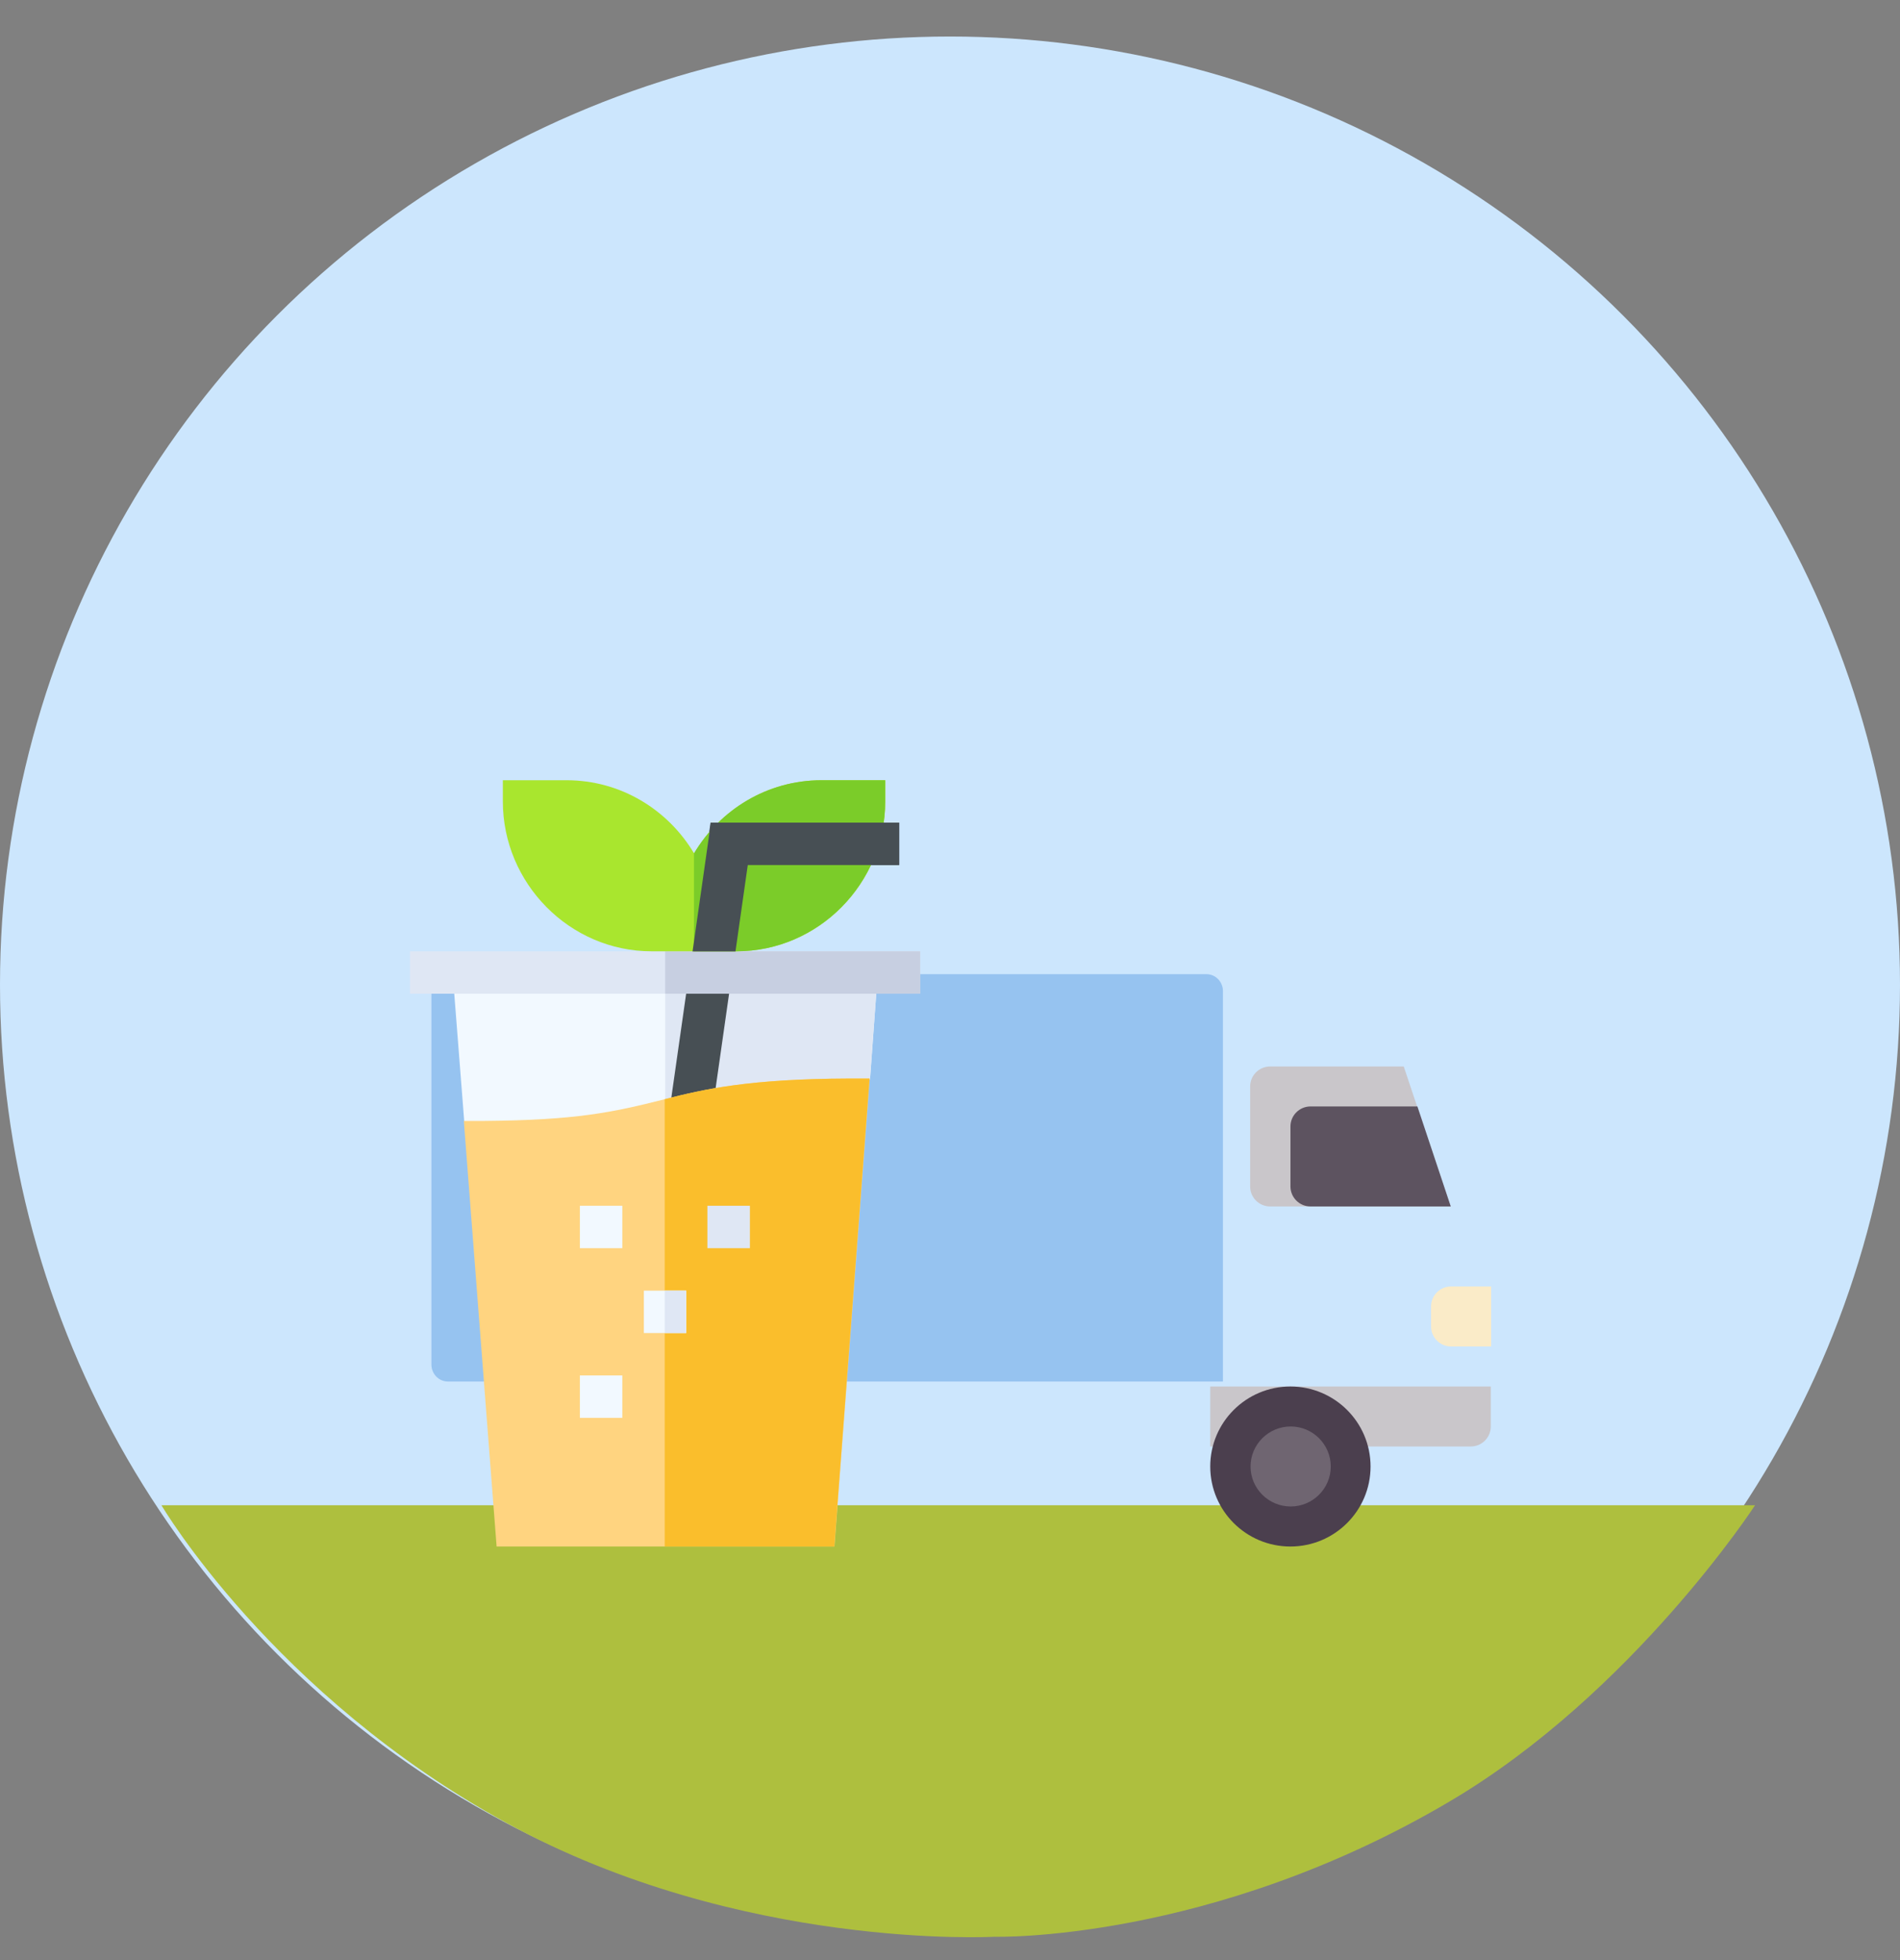 <svg width="32" height="33" viewBox="0 0 32 33" fill="none" xmlns="http://www.w3.org/2000/svg">
<rect x="0" y="0" width="32" height="33" fill="#808080" stroke="none"/>
<ellipse cx="16" cy="16.578" rx="16" ry="15.963" fill="#CCE6FD"/>
<path d="M2.719 25.342H29.559C29.559 25.342 27.495 28.511 24.417 30.328C20.382 32.709 16.748 32.607 16.748 32.607C16.748 32.607 12.464 32.846 8.531 30.692C4.597 28.538 2.719 25.342 2.719 25.342Z" fill="#AEBF3E"/>
<path d="M7.543 16.401H20.319C20.473 16.401 20.597 16.529 20.597 16.687V23.259H7.543C7.39 23.259 7.266 23.131 7.266 22.973V16.687C7.266 16.529 7.39 16.401 7.543 16.401Z" fill="#96C3F0"/>
<path d="M20.383 24.353H24.771C24.957 24.353 25.108 24.202 25.108 24.016V23.343H20.383V24.353Z" fill="#C9C6CA"/>
<path d="M21.055 18.292V19.976C21.055 20.162 21.206 20.312 21.392 20.312H24.43L23.642 17.955H21.392C21.206 17.955 21.055 18.106 21.055 18.292Z" fill="#C9C6CA"/>
<path d="M21.734 18.965V19.975C21.734 20.161 21.886 20.312 22.072 20.312H24.434L23.872 18.628H22.072C21.886 18.628 21.734 18.779 21.734 18.965Z" fill="#5D5360"/>
<path d="M21.733 26.037C22.478 26.037 23.083 25.434 23.083 24.69C23.083 23.946 22.478 23.343 21.733 23.343C20.987 23.343 20.383 23.946 20.383 24.69C20.383 25.434 20.987 26.037 21.733 26.037Z" fill="#4B3F4E"/>
<path d="M21.738 25.363C22.11 25.363 22.413 25.061 22.413 24.69C22.413 24.318 22.11 24.016 21.738 24.016C21.365 24.016 21.062 24.318 21.062 24.69C21.062 25.061 21.365 25.363 21.738 25.363Z" fill="#6F6571"/>
<path d="M25.114 22.669H24.439C24.253 22.669 24.102 22.518 24.102 22.332V21.996C24.102 21.81 24.253 21.659 24.439 21.659H25.114V22.669Z" fill="#FAEBC8"/>
<path d="M11.204 16.401H7.625L7.818 18.872L8.162 19.586L11.204 19.232L14.303 18.872L14.654 18.158L14.782 16.401H11.204Z" fill="#F2F9FF"/>
<path d="M14.653 18.158L14.782 16.401H11.203V19.232L14.302 18.872L14.653 18.158Z" fill="#DFE7F4"/>
<path d="M11.873 19.58L11.164 19.479L11.967 13.85H15.14V14.564H12.588L11.873 19.58Z" fill="#474F54"/>
<path d="M14.297 18.158C12.607 18.165 11.872 18.335 11.198 18.506C10.304 18.732 9.695 18.859 8.156 18.872H7.812L8.364 26.037H11.198H14.054L14.648 18.158H14.297Z" fill="#FFD480"/>
<path d="M14.645 18.158H14.294C12.604 18.165 11.87 18.335 11.195 18.506V26.037H14.051L14.645 18.158Z" fill="#FABE2C"/>
<path d="M9.766 20.3H10.481V21.014H9.766V20.3Z" fill="#F2F9FF"/>
<path d="M9.766 23.157H10.481V23.871H9.766V23.157Z" fill="#F2F9FF"/>
<path d="M11.914 20.3H12.63V21.014H11.914V20.3Z" fill="#DFE7F4"/>
<path d="M10.844 21.729H11.559V22.443H10.844V21.729Z" fill="#F2F9FF"/>
<path d="M11.195 21.729H11.553V22.443H11.195V21.729Z" fill="#DFE7F4"/>
<path d="M11.201 16.016H6.906V16.73H11.201H15.495V16.016H11.201Z" fill="#DFE7F4"/>
<path d="M11.203 16.016H15.498V16.73H11.203V16.016Z" fill="#C7CFE1"/>
<path d="M13.837 13.136C12.921 13.136 12.127 13.634 11.69 14.368C11.253 13.634 10.458 13.136 9.542 13.136H8.469V13.493C8.469 14.871 9.593 16.016 10.974 16.016H11.69H12.405C13.787 16.016 14.91 14.871 14.91 13.493V13.136H13.837Z" fill="#A9E62E"/>
<path d="M14.908 13.493V13.136H13.835C12.919 13.136 12.124 13.634 11.688 14.368V16.016H12.403C13.784 16.016 14.908 14.871 14.908 13.493Z" fill="#7BCC29"/>
<path d="M12.387 16.018H11.67H11.664L11.973 13.85H15.146V14.564H12.594L12.387 16.018Z" fill="#474F54"/>
</svg>

